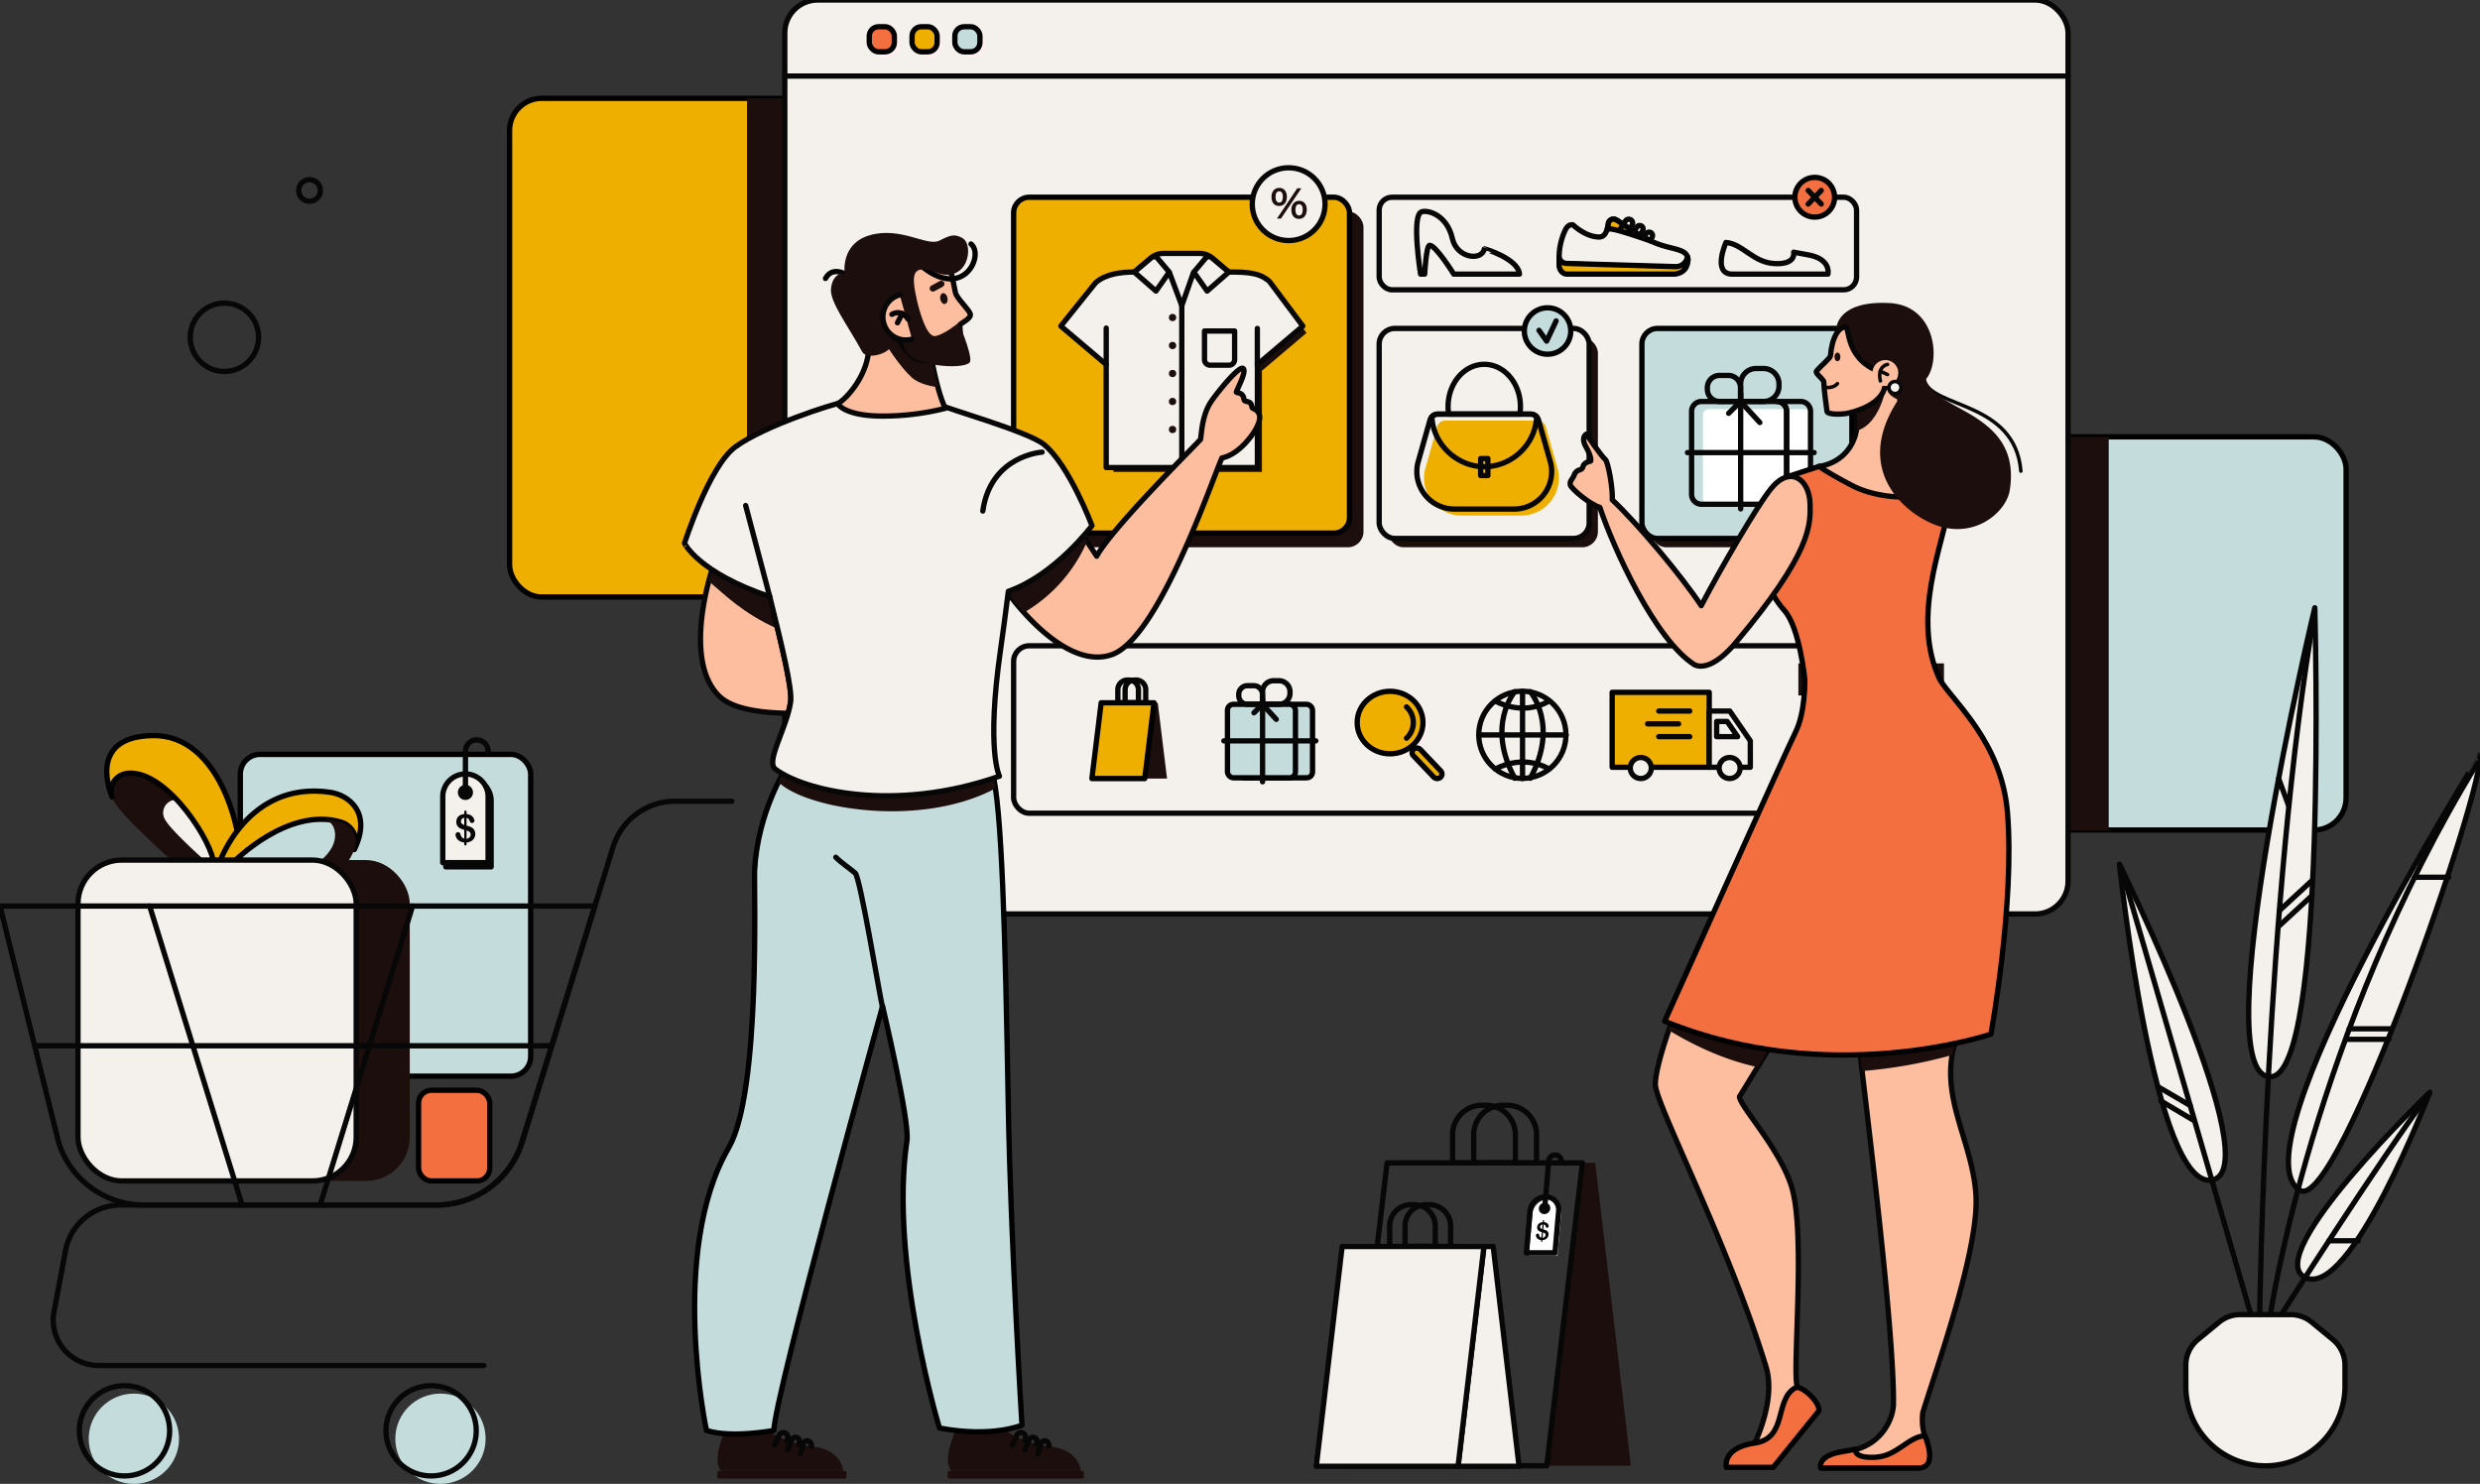 <?xml version="1.0" encoding="utf-8"?>
<svg viewBox="-577.233 -2339.84 2800.334 1675.6" xmlns="http://www.w3.org/2000/svg">
  <rect x="-577.233" y="-2339.84" width="2800.334" height="1675.6" fill="#333333" stroke="none"/>
  <g id="Layer_1" data-name="Layer 1" transform="matrix(1, 0, 0, 1, -692.143, -2759.88)">
    <g id="FIGURES">
      <rect class="cls-2" x="690.31" y="531.06" width="454.04" height="563.12" rx="36.27" style="fill: rgb(239, 175, 0); stroke: rgb(0, 0, 0); stroke-linecap: round; stroke-linejoin: round; stroke-width: 6px;"/>
      <rect class="cls-3" x="958.36" y="531.06" width="44.13" height="563.64" style="fill: rgb(28, 14, 12);"/>
      <rect class="cls-4" x="2309.99" y="913.36" width="454.04" height="443.93" rx="36.27" transform="translate(5074.02 2270.65) rotate(-180)" style="fill: rgb(197, 220, 221); stroke: rgb(0, 0, 0); stroke-linecap: round; stroke-linejoin: round; stroke-width: 6px;"/>
      <rect class="cls-3" x="2451.86" y="913.36" width="44.13" height="444.34" transform="translate(4947.84 2271.06) rotate(-180)" style="fill: rgb(28, 14, 12);"/>
    </g>
    <g id="PLANT">
      <path class="cls-5" d="M2712.07,1764.18c43.1,25.74,210.86-461.64,202.9-491.63C2915,1272.55,2635.94,1718.71,2712.07,1764.18Z" style="fill: rgb(244, 241, 237); stroke: rgb(7, 7, 7); stroke-linecap: round; stroke-linejoin: round; stroke-width: 6px;"/>
      <path class="cls-6" d="M2678.54,1904.48s47.71-319.33,234.2-623.51" style="fill: none; stroke: rgb(7, 7, 7); stroke-linecap: round; stroke-linejoin: round; stroke-width: 6px;"/>
      <path class="cls-5" d="M2858.55,1653.42s-89.63,234.7-140.83,209.09C2667.46,1837.37,2858.55,1653.42,2858.55,1653.42Z" style="fill: rgb(244, 241, 237); stroke: rgb(7, 7, 7); stroke-linecap: round; stroke-linejoin: round; stroke-width: 6px;"/>
      <path class="cls-6" d="M2690.9,1904.48s111.22-175.26,167.67-250.25" style="fill: none; stroke: rgb(7, 7, 7); stroke-linecap: round; stroke-linejoin: round; stroke-width: 6px;"/>
      <path class="cls-5" d="M2728.7,1106.32s15,529.58-50.16,529.58C2602.16,1635.9,2728.7,1106.32,2728.7,1106.32Z" style="fill: rgb(244, 241, 237); stroke: rgb(7, 7, 7); stroke-linecap: round; stroke-linejoin: round; stroke-width: 6px;"/>
      <path class="cls-6" d="M2666.46,1904.48s6.46-470.43,62.24-794.55" style="fill: none; stroke: rgb(7, 7, 7); stroke-linecap: round; stroke-linejoin: round; stroke-width: 6px;"/>
      <path class="cls-5" d="M2508.09,1395.82s39.16,368.06,104.35,356.73C2678.54,1741.06,2508.09,1395.82,2508.09,1395.82Z" style="fill: rgb(244, 241, 237); stroke: rgb(7, 7, 7); stroke-linecap: round; stroke-linejoin: round; stroke-width: 6px;"/>
      <line class="cls-6" x1="2510.03" y1="1399.62" x2="2657.07" y2="1906.43" style="fill: none; stroke: rgb(7, 7, 7); stroke-linecap: round; stroke-linejoin: round; stroke-width: 6px;"/>
      <path class="cls-5" d="M2672.92,2075.24h0a89.88,89.88,0,0,1-89.87-89.88v-23.74a37.49,37.49,0,0,1,13.66-28.94l23.87-19.66a37.52,37.52,0,0,1,23.83-8.54h57a37.54,37.54,0,0,1,23.83,8.54l23.87,19.66a37.49,37.49,0,0,1,13.66,28.94v23.74A89.88,89.88,0,0,1,2672.92,2075.24Z" style="fill: rgb(244, 241, 237); stroke: rgb(7, 7, 7); stroke-linecap: round; stroke-linejoin: round; stroke-width: 6px;"/>
      <line class="cls-5" x1="2688.7" y1="1448.34" x2="2726.34" y2="1413.6" style="fill: rgb(244, 241, 237); stroke: rgb(7, 7, 7); stroke-linecap: round; stroke-linejoin: round; stroke-width: 6px;"/>
      <line class="cls-5" x1="2687.85" y1="1466.12" x2="2725.49" y2="1431.37" style="fill: rgb(244, 241, 237); stroke: rgb(7, 7, 7); stroke-linecap: round; stroke-linejoin: round; stroke-width: 6px;"/>
      <line class="cls-5" x1="2687.85" y1="1299.02" x2="2699.41" y2="1330.43" style="fill: rgb(244, 241, 237); stroke: rgb(7, 7, 7); stroke-linecap: round; stroke-linejoin: round; stroke-width: 6px;"/>
      <line class="cls-5" x1="2764.12" y1="1593.62" x2="2812.29" y2="1593.62" style="fill: rgb(244, 241, 237); stroke: rgb(7, 7, 7); stroke-linecap: round; stroke-linejoin: round; stroke-width: 6px;"/>
      <line class="cls-5" x1="2767.51" y1="1581.77" x2="2815.68" y2="1581.77" style="fill: rgb(244, 241, 237); stroke: rgb(7, 7, 7); stroke-linecap: round; stroke-linejoin: round; stroke-width: 6px;"/>
      <line class="cls-5" x1="2841.37" y1="1410.62" x2="2879.87" y2="1410.62" style="fill: rgb(244, 241, 237); stroke: rgb(7, 7, 7); stroke-linecap: round; stroke-linejoin: round; stroke-width: 6px;"/>
      <line class="cls-5" x1="2551.41" y1="1647.06" x2="2588" y2="1668.38" style="fill: rgb(244, 241, 237); stroke: rgb(7, 7, 7); stroke-linecap: round; stroke-linejoin: round; stroke-width: 6px;"/>
      <line class="cls-5" x1="2554.79" y1="1663.15" x2="2592.24" y2="1685.31" style="fill: rgb(244, 241, 237); stroke: rgb(7, 7, 7); stroke-linecap: round; stroke-linejoin: round; stroke-width: 6px;"/>
      <line class="cls-5" x1="2744.65" y1="1821.11" x2="2777.71" y2="1821.11" style="fill: rgb(244, 241, 237); stroke: rgb(7, 7, 7); stroke-linecap: round; stroke-linejoin: round; stroke-width: 6px;"/>
    </g>
    <g id="WEB_PAGE" data-name="WEB PAGE">
      <g id="WEB_PAGE-2" data-name="WEB PAGE">
        <rect class="cls-5" x="1001.07" y="420.04" width="1449.03" height="1032.06" rx="37.12" style="fill: rgb(244, 241, 237); stroke: rgb(7, 7, 7); stroke-linecap: round; stroke-linejoin: round; stroke-width: 6px;"/>
        <line class="cls-5" x1="1001.07" y1="505.93" x2="2450.1" y2="505.93" style="fill: rgb(244, 241, 237); stroke: rgb(7, 7, 7); stroke-linecap: round; stroke-linejoin: round; stroke-width: 6px;"/>
        <rect class="cls-7" x="1198.93" y="455.41" width="28.32" height="28.32" rx="10.49" style="fill: rgb(255, 239, 240);"/>
        <rect class="cls-7" x="1150.62" y="455.41" width="28.32" height="28.32" rx="10.49" style="fill: rgb(255, 239, 240);"/>
        <rect class="cls-7" x="1102.3" y="455.41" width="28.32" height="28.32" rx="10.49" style="fill: rgb(255, 239, 240);"/>
        <rect class="cls-4" x="1193.09" y="450.22" width="28.32" height="28.32" rx="10.49" style="fill: rgb(197, 220, 221); stroke: rgb(0, 0, 0); stroke-linecap: round; stroke-linejoin: round; stroke-width: 6px;"/>
        <rect class="cls-2" x="1144.77" y="450.22" width="28.32" height="28.32" rx="10.49" style="fill: rgb(239, 175, 0); stroke: rgb(0, 0, 0); stroke-linecap: round; stroke-linejoin: round; stroke-width: 6px;"/>
        <rect class="cls-8" x="1096.46" y="450.22" width="28.32" height="28.32" rx="10.49" style="fill: rgb(244, 111, 64); stroke: rgb(0, 0, 0); stroke-linecap: round; stroke-linejoin: round; stroke-width: 6px;"/>
      </g>
      <g id="ICONS_PAGE" data-name="ICONS PAGE">
        <rect class="cls-6" x="1259.47" y="1149.26" width="949.37" height="189.06" rx="17.61" style="fill: none; stroke: rgb(7, 7, 7); stroke-linecap: round; stroke-linejoin: round; stroke-width: 6px;"/>
        <g id="DELIVERY">
          <rect class="cls-2" x="1935.32" y="1201.8" width="109.58" height="84.64" style="fill: rgb(239, 175, 0); stroke: rgb(0, 0, 0); stroke-linecap: round; stroke-linejoin: round; stroke-width: 6px;"/>
          <polygon class="cls-5" points="2091.3 1286.44 2044.9 1286.44 2044.9 1222.95 2068.1 1222.95 2091.3 1256.57 2091.3 1286.44" style="fill: rgb(244, 241, 237); stroke: rgb(7, 7, 7); stroke-linecap: round; stroke-linejoin: round; stroke-width: 6px;"/>
          <polygon class="cls-5" points="2053.3 1234.71 2065.14 1234.71 2076.99 1251.86 2053.3 1251.86 2053.3 1234.71" style="fill: rgb(244, 241, 237); stroke: rgb(7, 7, 7); stroke-linecap: round; stroke-linejoin: round; stroke-width: 6px;"/>
          <circle class="cls-5" cx="1967.64" cy="1287.27" r="11.9" style="fill: rgb(244, 241, 237); stroke: rgb(7, 7, 7); stroke-linecap: round; stroke-linejoin: round; stroke-width: 6px;"/>
          <circle class="cls-5" cx="2067.94" cy="1287.27" r="11.9" style="fill: rgb(244, 241, 237); stroke: rgb(7, 7, 7); stroke-linecap: round; stroke-linejoin: round; stroke-width: 6px;"/>
          <line class="cls-5" x1="2022.9" y1="1222.95" x2="1987.95" y2="1222.95" style="fill: rgb(244, 241, 237); stroke: rgb(7, 7, 7); stroke-linecap: round; stroke-linejoin: round; stroke-width: 6px;"/>
          <line class="cls-5" x1="2010.29" y1="1237.41" x2="1975.35" y2="1237.41" style="fill: rgb(244, 241, 237); stroke: rgb(7, 7, 7); stroke-linecap: round; stroke-linejoin: round; stroke-width: 6px;"/>
          <line class="cls-5" x1="2022.9" y1="1251.86" x2="1987.95" y2="1251.86" style="fill: rgb(244, 241, 237); stroke: rgb(7, 7, 7); stroke-linecap: round; stroke-linejoin: round; stroke-width: 6px;"/>
        </g>
        <g id="GLOBE">
          <circle class="cls-5" cx="1833.9" cy="1249.79" r="49.22" style="fill: rgb(244, 241, 237); stroke: rgb(7, 7, 7); stroke-linecap: round; stroke-linejoin: round; stroke-width: 6px;"/>
          <line class="cls-5" x1="1834.11" y1="1200.72" x2="1834.11" y2="1299.16" style="fill: rgb(244, 241, 237); stroke: rgb(7, 7, 7); stroke-linecap: round; stroke-linejoin: round; stroke-width: 6px;"/>
          <path class="cls-5" d="M1842.81,1201s32.81,38.07,0,97.84" style="fill: rgb(244, 241, 237); stroke: rgb(7, 7, 7); stroke-linecap: round; stroke-linejoin: round; stroke-width: 6px;"/>
          <path class="cls-6" d="M1825.4,1201s-32.81,38.07,0,97.84" style="fill: none; stroke: rgb(7, 7, 7); stroke-linecap: round; stroke-linejoin: round; stroke-width: 6px;"/>
          <line class="cls-6" x1="1784.89" y1="1249.94" x2="1883.32" y2="1249.94" style="fill: none; stroke: rgb(7, 7, 7); stroke-linecap: round; stroke-linejoin: round; stroke-width: 6px;"/>
          <path class="cls-6" d="M1803.45,1288.45s29.78-17.9,60.65,0" style="fill: none; stroke: rgb(7, 7, 7); stroke-linecap: round; stroke-linejoin: round; stroke-width: 6px;"/>
          <path class="cls-6" d="M1803.45,1211.66s29.78,17.9,60.65,0" style="fill: none; stroke: rgb(7, 7, 7); stroke-linecap: round; stroke-linejoin: round; stroke-width: 6px;"/>
        </g>
        <g id="SEARCH">
          <ellipse class="cls-7" cx="1691.34" cy="1239.68" rx="36.08" ry="34.3" style="fill: rgb(255, 239, 240);"/>
          <ellipse class="cls-2" cx="1684.53" cy="1235.95" rx="37.14" ry="35.3" style="fill: rgb(239, 175, 0); stroke: rgb(0, 0, 0); stroke-linecap: round; stroke-linejoin: round; stroke-width: 6px;"/>
          <path class="cls-6" d="M1703.1,1218.3a24.09,24.09,0,0,1,0,35.3" style="fill: none; stroke: rgb(7, 7, 7); stroke-linecap: round; stroke-linejoin: round; stroke-width: 6px;"/>
          <path class="cls-2" d="M1710.75,1273.28l23,24.19a5.59,5.59,0,0,0,7.62.37h0a5,5,0,0,0,.4-7.26l-23-24.19a5.59,5.59,0,0,0-7.62-.37h0A5,5,0,0,0,1710.75,1273.28Z" style="fill: rgb(239, 175, 0); stroke: rgb(0, 0, 0); stroke-linecap: round; stroke-linejoin: round; stroke-width: 6px;"/>
        </g>
        <g id="PRESENT">
          <rect class="cls-4" x="1514" y="1215.34" width="82.98" height="82.98" rx="6.64" style="fill: rgb(197, 220, 221); stroke: rgb(0, 0, 0); stroke-linecap: round; stroke-linejoin: round; stroke-width: 6px;"/>
          <rect class="cls-4" x="1500.93" y="1215.34" width="76.76" height="82.98" rx="6.64" style="fill: rgb(197, 220, 221); stroke: rgb(0, 0, 0); stroke-linecap: round; stroke-linejoin: round; stroke-width: 6px;"/>
          <line class="cls-6" x1="1540.56" y1="1302.82" x2="1540.56" y2="1210.12" style="fill: none; stroke: rgb(7, 7, 7); stroke-linecap: round; stroke-linejoin: round; stroke-width: 6px;"/>
          <line class="cls-6" x1="1496.85" y1="1256.63" x2="1600.65" y2="1256.63" style="fill: none; stroke: rgb(7, 7, 7); stroke-linecap: round; stroke-linejoin: round; stroke-width: 6px;"/>
          <path class="cls-6" d="M1553,1188.71h6.1a12.43,12.43,0,0,1,12.43,12.43v1.76a12.43,12.43,0,0,1-12.43,12.43h-18.53a0,0,0,0,1,0,0v-14.2a12.43,12.43,0,0,1,12.43-12.43Z" style="fill: none; stroke: rgb(7, 7, 7); stroke-linecap: round; stroke-linejoin: round; stroke-width: 6px;"/>
          <path class="cls-6" d="M1513.67,1194.31h16.93a9.82,9.82,0,0,1,9.82,9.82v1.39a9.82,9.82,0,0,1-9.82,9.82h-7.11a9.82,9.82,0,0,1-9.82-9.82v-11.21a0,0,0,0,1,0,0Z" transform="translate(3054.09 2409.65) rotate(180)" style="fill: none; stroke: rgb(7, 7, 7); stroke-linecap: round; stroke-linejoin: round; stroke-width: 6px;"/>
          <polyline class="cls-6" points="1556.04 1232.33 1540.41 1215.34 1530.86 1224.9" style="fill: none; stroke: rgb(7, 7, 7); stroke-linecap: round; stroke-linejoin: round; stroke-width: 6px;"/>
        </g>
        <g id="PACK">
          <path class="cls-6" d="M1396.22,1187.93h1.54a10.87,10.87,0,0,1,10.87,10.87v14.84a0,0,0,0,1,0,0h-23.28a0,0,0,0,1,0,0V1198.8a10.87,10.87,0,0,1,10.87-10.87Z" style="fill: none; stroke: rgb(7, 7, 7); stroke-linecap: round; stroke-linejoin: round; stroke-width: 6px;"/>
          <path class="cls-6" d="M1388,1187.93h1.54a10.87,10.87,0,0,1,10.87,10.87v14.84a0,0,0,0,1,0,0h-23.28a0,0,0,0,1,0,0V1198.8A10.87,10.87,0,0,1,1388,1187.93Z" style="fill: none; stroke: rgb(7, 7, 7); stroke-linecap: round; stroke-linejoin: round; stroke-width: 6px;"/>
          <polygon class="cls-3" points="1432.69 1299.16 1407.55 1299.16 1418.03 1213.6 1422.21 1213.6 1432.69 1299.16" style="fill: rgb(28, 14, 12);"/>
          <polygon class="cls-2" points="1418.03 1213.6 1407.55 1299.16 1347.85 1299.16 1358.32 1213.6 1418.03 1213.6" style="fill: rgb(239, 175, 0); stroke: rgb(0, 0, 0); stroke-linecap: round; stroke-linejoin: round; stroke-width: 6px;"/>
        </g>
      </g>
      <g id="BAG_PAGE" data-name="BAG PAGE">
        <rect class="cls-3" x="1682.09" y="800.89" width="237.12" height="237.12" rx="17.61" style="fill: rgb(28, 14, 12);"/>
        <rect class="cls-5" x="1672.23" y="790.91" width="237.12" height="237.12" rx="17.61" style="fill: rgb(244, 241, 237); stroke: rgb(7, 7, 7); stroke-linecap: round; stroke-linejoin: round; stroke-width: 6px;"/>
        <g id="BAG">
          <path class="cls-9" d="M1832.78,1002.2H1765.3A42.36,42.36,0,0,1,1724,950.28l13.6-48.12a9.25,9.25,0,0,1,9-7.16h104.82a9.24,9.24,0,0,1,9,7.16l13.61,48.12A42.38,42.38,0,0,1,1832.78,1002.2Z" style="fill: rgb(239, 175, 0);"/>
          <path class="cls-6" d="M1824.63,994.87h-67.48a42.38,42.38,0,0,1-41.29-51.93l13.61-48.11a9.24,9.24,0,0,1,9-7.17H1843.3a9.25,9.25,0,0,1,9,7.17l13.6,48.11A42.37,42.37,0,0,1,1824.63,994.87Z" style="fill: none; stroke: rgb(7, 7, 7); stroke-linecap: round; stroke-linejoin: round; stroke-width: 6px;"/>
          <path class="cls-6" d="M1831.74,879.14a55.47,55.47,0,0,1-.65,8.52h-80.4a55.47,55.47,0,0,1-.65-8.52c0-26.35,18.28-47.7,40.84-47.7S1831.74,852.79,1831.74,879.14Z" style="fill: none; stroke: rgb(7, 7, 7); stroke-linecap: round; stroke-linejoin: round; stroke-width: 6px;"/>
          <path class="cls-6" d="M1850.05,890.58c-1.38,31.4-27.9,56.45-59.17,56.45-30.43,0-57.77-25-59.15-56.44a9.22,9.22,0,0,1,6.74-2.93h104.82A9.3,9.3,0,0,1,1850.05,890.58Z" style="fill: none; stroke: rgb(7, 7, 7); stroke-linecap: round; stroke-linejoin: round; stroke-width: 6px;"/>
          <rect class="cls-6" x="1786.81" y="937.82" width="8.15" height="19.19" style="fill: none; stroke: rgb(7, 7, 7); stroke-linecap: round; stroke-linejoin: round; stroke-width: 6px;"/>
        </g>
        <circle class="cls-4" cx="1862.36" cy="793.82" r="26.21" style="fill: rgb(197, 220, 221); stroke: rgb(0, 0, 0); stroke-linecap: round; stroke-linejoin: round; stroke-width: 6px;"/>
        <polyline class="cls-6" points="1852.71 793.06 1861.31 805.21 1872.02 782.43" style="fill: none; stroke: rgb(7, 7, 7); stroke-linecap: round; stroke-linejoin: round; stroke-width: 6px;"/>
      </g>
      <g id="SHOES_PAGE" data-name="SHOES PAGE">
        <rect class="cls-6" x="1672.23" y="642.76" width="539.05" height="104.52" rx="14.5" style="fill: none; stroke: rgb(7, 7, 7); stroke-linecap: round; stroke-linejoin: round; stroke-width: 6px;"/>
        <path class="cls-5" d="M1830.65,729.58h-74.17S1736.19,697,1729.26,697c-4,0-5.64,32.59-5.64,32.59H1719s-10.8-66.56,1.17-70.37c7.8-2.48,28.92,4.12,34.72,30.25,4.9,22,33.07,25.95,36.2,11.43C1791.09,700.89,1829.33,712.16,1830.65,729.58Z" style="fill: rgb(244, 241, 237); stroke: rgb(7, 7, 7); stroke-linecap: round; stroke-linejoin: round; stroke-width: 6px;"/>
        <path class="cls-5" d="M2020.92,713.6c-.13,1.55-2.92,8.93-2.92,8.93l-142.58-4.83v-8a72.62,72.62,0,0,1,6.93-29.86c3.71-7.73,8.84-5.8,8.84-5.8s13.94,13.63,29.58,13.63a7.85,7.85,0,0,0,6.72-3.92,18.58,18.58,0,0,0,2.13-4.64,36,36,0,0,0,1.37-6.54,5.88,5.88,0,0,1,8.51-4.49c6.14,3.16,13.59,10.22,33.55,21,1,.54,2,1.1,3.1,1.66C2000.43,703.53,2020.66,698.78,2020.92,713.6Z" style="fill: rgb(244, 241, 237); stroke: rgb(7, 7, 7); stroke-linecap: round; stroke-linejoin: round; stroke-width: 6px;"/>
        <path class="cls-2" d="M2004.89,729.58c4.13,0,9.16-1.87,11.87-4.89a17,17,0,0,0,3.71-14.47h-.11a13.43,13.43,0,0,1-12.87,10.91l-123.61-3.63a9.18,9.18,0,0,1-8.46-6.39v8.3c0,5.62,4.08,10.17,9.1,10.17Z" style="fill: rgb(239, 175, 0); stroke: rgb(0, 0, 0); stroke-linecap: round; stroke-linejoin: round; stroke-width: 6px;"/>
        <path class="cls-2" d="M1978.48,692c-30.88-10.56-46.33-15.34-48.86-12.8a36,36,0,0,0,1.37-6.54,5.88,5.88,0,0,1,8.51-4.49C1945.64,671.28,1955.91,680.66,1978.48,692Z" style="fill: rgb(239, 175, 0); stroke: rgb(0, 0, 0); stroke-linecap: round; stroke-linejoin: round; stroke-width: 6px;"/>
        <path class="cls-6" d="M1944.78,678.06l5.6-8.52a4.4,4.4,0,0,1,6.27-1.14h0a4.4,4.4,0,0,1,1.26,5.66l-.75,1.37" style="fill: none; stroke: rgb(7, 7, 7); stroke-linecap: round; stroke-linejoin: round; stroke-width: 6px;"/>
        <path class="cls-6" d="M1959.18,682.47l4.1-6.13a3.85,3.85,0,0,1,5.5-.87h0a3.85,3.85,0,0,1,1,5l-1.48,2.68" style="fill: none; stroke: rgb(7, 7, 7); stroke-linecap: round; stroke-linejoin: round; stroke-width: 6px;"/>
        <path class="cls-6" d="M1979.85,689c1.64-2.23,1.24-4.79-.4-6h0a4.06,4.06,0,0,0-5.8,1l-2.51,4.11" style="fill: none; stroke: rgb(7, 7, 7); stroke-linecap: round; stroke-linejoin: round; stroke-width: 6px;"/>
        <circle class="cls-8" cx="2164.04" cy="642.76" r="22.42" style="fill: rgb(244, 111, 64); stroke: rgb(0, 0, 0); stroke-linecap: round; stroke-linejoin: round; stroke-width: 6px;"/>
        <line class="cls-5" x1="2156.67" y1="650.41" x2="2171.41" y2="635.11" style="fill: rgb(244, 241, 237); stroke: rgb(7, 7, 7); stroke-linecap: round; stroke-linejoin: round; stroke-width: 6px;"/>
        <line class="cls-5" x1="2171.41" y1="650.41" x2="2156.67" y2="635.11" style="fill: rgb(244, 241, 237); stroke: rgb(7, 7, 7); stroke-linecap: round; stroke-linejoin: round; stroke-width: 6px;"/>
        <path class="cls-5" d="M2063.82,693.83s-16,35.75,7.24,35.75h107.88s4.34-17.51-23.68-22c-3.9-.63-15-2.76-15-2.76s3.46,14-21.2,12.89S2083.25,695.59,2063.82,693.83Z" style="fill: rgb(244, 241, 237); stroke: rgb(7, 7, 7); stroke-linecap: round; stroke-linejoin: round; stroke-width: 6px;"/>
      </g>
      <g id="SHIRT_PAGE" data-name="SHIRT PAGE">
        <rect class="cls-3" x="1275.24" y="658.73" width="379.27" height="379.27" rx="17.61" style="fill: rgb(28, 14, 12);"/>
        <rect class="cls-2" x="1259.47" y="642.76" width="379.27" height="379.27" rx="17.61" style="fill: rgb(239, 175, 0); stroke: rgb(0, 0, 0); stroke-linecap: round; stroke-linejoin: round; stroke-width: 6px;"/>
        <path class="cls-3" d="M1590.19,796l-50.35,42.65V952.92H1372.2V838.69L1321.86,796,1360.49,748c11.71-10.19,29.54-11.79,42.49-11.79H1513.8c26,0,32.59,4.89,39.34,10.21Z" style="fill: rgb(28, 14, 12);"/>
        <path class="cls-5" d="M1586,788.25l-51.26,43.41V948H1364V831.66l-51.25-43.41,39.32-49c11.93-10.38,30.09-12,43.27-12h112.83c26.47,0,33.17,5,40,10.39Z" style="fill: rgb(244, 241, 237); stroke: rgb(7, 7, 7); stroke-linecap: round; stroke-linejoin: round; stroke-width: 6px;"/>
        <line class="cls-5" x1="1364.02" y1="831.66" x2="1364.02" y2="790.52" style="fill: rgb(244, 241, 237); stroke: rgb(7, 7, 7); stroke-linecap: round; stroke-linejoin: round; stroke-width: 6px;"/>
        <line class="cls-5" x1="1534.66" y1="832.05" x2="1534.66" y2="790.91" style="fill: rgb(244, 241, 237); stroke: rgb(7, 7, 7); stroke-linecap: round; stroke-linejoin: round; stroke-width: 6px;"/>
        <line class="cls-5" x1="1449.36" y1="765.17" x2="1449.36" y2="947.97" style="fill: rgb(244, 241, 237); stroke: rgb(7, 7, 7); stroke-linecap: round; stroke-linejoin: round; stroke-width: 6px;"/>
        <path class="cls-5" d="M1502.37,727.29h-38.43a1.72,1.72,0,0,0-1.64,1.16l-12.94,36.72-13.62-36.42a2.25,2.25,0,0,0-2.11-1.46h-37.88l18.41-15.67a22.76,22.76,0,0,1,14.76-5.44h40.28a22.78,22.78,0,0,1,14.77,5.44Z" style="fill: rgb(244, 241, 237); stroke: rgb(7, 7, 7); stroke-linecap: round; stroke-linejoin: round; stroke-width: 6px;"/>
        <path class="cls-5" d="M1422.08,711.73l13.11,15.56-15,21.41-24.46-21.41,19.16-16.17A5.09,5.09,0,0,1,1422.08,711.73Z" style="fill: rgb(244, 241, 237); stroke: rgb(7, 7, 7); stroke-linecap: round; stroke-linejoin: round; stroke-width: 6px;"/>
        <path class="cls-5" d="M1476.05,711.73l-13.12,15.56,15,21.41,24.46-21.41-19.16-16.17A5.09,5.09,0,0,0,1476.05,711.73Z" style="fill: rgb(244, 241, 237); stroke: rgb(7, 7, 7); stroke-linecap: round; stroke-linejoin: round; stroke-width: 6px;"/>
        <path class="cls-5" d="M1475,793.82h34a0,0,0,0,1,0,0v32.25a6.33,6.33,0,0,1-6.33,6.33h-21.34a6.33,6.33,0,0,1-6.33-6.33V793.82A0,0,0,0,1,1475,793.82Z" style="fill: rgb(244, 241, 237); stroke: rgb(7, 7, 7); stroke-linecap: round; stroke-linejoin: round; stroke-width: 6px;"/>
        <circle class="cls-3" cx="1438.92" cy="778.58" r="4.13" style="fill: rgb(28, 14, 12);"/>
        <circle class="cls-3" cx="1438.92" cy="810.19" r="4.13" style="fill: rgb(28, 14, 12);"/>
        <circle class="cls-3" cx="1438.92" cy="841.8" r="4.13" style="fill: rgb(28, 14, 12);"/>
        <circle class="cls-3" cx="1438.92" cy="873.41" r="4.13" style="fill: rgb(28, 14, 12);"/>
        <circle class="cls-3" cx="1438.92" cy="905.02" r="4.13" style="fill: rgb(28, 14, 12);"/>
        <circle class="cls-5" cx="1570.02" cy="650.58" r="41.1" style="fill: rgb(244, 241, 237); stroke: rgb(7, 7, 7); stroke-linecap: round; stroke-linejoin: round; stroke-width: 6px;"/>
        <path class="cls-3" d="M1559.43,632.2c-5.27,0-8.82,4.08-8.82,10.14,0,6.45,3.24,10.31,8.66,10.31s8.74-4,8.74-10.52C1568,636,1564.73,632.2,1559.43,632.2Zm-.07,16.61c-3.62,0-4.16-4.09-4.16-6.53,0-4,1.48-6.24,4.16-6.24,3.41,0,4.12,3.34,4.12,6.15C1563.48,646.59,1562.09,648.81,1559.36,648.81Z" style="fill: rgb(28, 14, 12);"/>
        <path class="cls-3" d="M1581.87,646.77c-5.18,0-8.81,4.17-8.81,10.13,0,6.36,3.32,10.31,8.66,10.31s8.74-4,8.74-10.52C1590.46,650.57,1587.17,646.77,1581.87,646.77Zm-.06,16.6c-3.62,0-4.16-4.08-4.16-6.52,0-4,1.51-6.25,4.16-6.25,3.4,0,4.11,3.35,4.11,6.15C1585.92,661,1584.42,663.37,1581.81,663.37Z" style="fill: rgb(28, 14, 12);"/>
        <polygon class="cls-3" points="1584.33 632.66 1561.37 666.84 1556.79 666.84 1579.73 632.66 1584.33 632.66" style="fill: rgb(28, 14, 12);"/>
      </g>
      <g id="PRESENT_PAGE" data-name="PRESENT PAGE">
        <rect class="cls-3" x="1978.76" y="800.89" width="237.12" height="237.12" rx="17.61" style="fill: rgb(28, 14, 12);"/>
        <rect class="cls-4" x="1968.9" y="790.91" width="237.12" height="237.12" rx="17.61" style="fill: rgb(197, 220, 221); stroke: rgb(0, 0, 0); stroke-linecap: round; stroke-linejoin: round; stroke-width: 6px;"/>
        <g id="PRESENT-2" data-name="PRESENT">
          <rect class="cls-10" x="2037.77" y="882.09" width="121.4" height="107.35" rx="6.64" style="fill: rgb(255, 255, 255);"/>
          <path class="cls-6" d="M2159.3,884.54v93.75a11.13,11.13,0,0,1-11.14,11.14h-27a11.14,11.14,0,0,0,11.14-11.14V884.54a11.15,11.15,0,0,0-11.14-11.16h27A11.15,11.15,0,0,1,2159.3,884.54Z" style="fill: none; stroke: rgb(7, 7, 7); stroke-linecap: round; stroke-linejoin: round; stroke-width: 6px;"/>
          <path class="cls-6" d="M2132.33,884.54v93.75a11.14,11.14,0,0,1-11.14,11.14h-85A11.14,11.14,0,0,1,2025,978.29V884.54a11.16,11.16,0,0,1,11.15-11.16h85A11.15,11.15,0,0,1,2132.33,884.54Z" style="fill: none; stroke: rgb(7, 7, 7); stroke-linecap: round; stroke-linejoin: round; stroke-width: 6px;"/>
          <line class="cls-6" x1="2080.4" y1="994.64" x2="2080.4" y2="865" style="fill: none; stroke: rgb(7, 7, 7); stroke-linecap: round; stroke-linejoin: round; stroke-width: 6px;"/>
          <line class="cls-6" x1="2020.36" y1="931.13" x2="2163.35" y2="931.13" style="fill: none; stroke: rgb(7, 7, 7); stroke-linecap: round; stroke-linejoin: round; stroke-width: 6px;"/>
          <path class="cls-6" d="M2097.78,836.15h8.53a17.39,17.39,0,0,1,17.39,17.39V856a17.39,17.39,0,0,1-17.39,17.39H2080.4a0,0,0,0,1,0,0V853.53A17.39,17.39,0,0,1,2097.78,836.15Z" style="fill: none; stroke: rgb(7, 7, 7); stroke-linecap: round; stroke-linejoin: round; stroke-width: 6px;"/>
          <path class="cls-6" d="M2042.8,844h23.67a13.73,13.73,0,0,1,13.73,13.73v1.95a13.73,13.73,0,0,1-13.73,13.73h-9.94a13.73,13.73,0,0,1-13.73-13.73V844A0,0,0,0,1,2042.8,844Z" transform="translate(4123 1717.37) rotate(180)" style="fill: none; stroke: rgb(7, 7, 7); stroke-linecap: round; stroke-linejoin: round; stroke-width: 6px;"/>
          <polyline class="cls-6" points="2102.05 897.15 2080.2 873.39 2066.83 886.76" style="fill: none; stroke: rgb(7, 7, 7); stroke-linecap: round; stroke-linejoin: round; stroke-width: 6px;"/>
        </g>
      </g>
    </g>
    <g id="ABSTRACT_ELEMENTS" data-name="ABSTRACT ELEMENTS">
      <circle class="cls-6" cx="368.3" cy="800.89" r="38.59" style="fill: none; stroke: rgb(7, 7, 7); stroke-linecap: round; stroke-linejoin: round; stroke-width: 6px;"/>
      <circle class="cls-6" cx="464.41" cy="635.11" r="12.23" style="fill: none; stroke: rgb(7, 7, 7); stroke-linecap: round; stroke-linejoin: round; stroke-width: 6px;"/>
    </g>
    <g id="PACKAGES">
      <path class="cls-6" d="M1788.22,1668.12h4.7a33.1,33.1,0,0,1,33.1,33.1v32a0,0,0,0,1,0,0h-70.89a0,0,0,0,1,0,0v-32A33.1,33.1,0,0,1,1788.22,1668.12Z" style="fill: none; stroke: rgb(7, 7, 7); stroke-linecap: round; stroke-linejoin: round; stroke-width: 6px;"/>
      <path class="cls-6" d="M1812.13,1668.12h4.7a33.1,33.1,0,0,1,33.1,33.1v32a0,0,0,0,1,0,0H1779a0,0,0,0,1,0,0v-32A33.1,33.1,0,0,1,1812.13,1668.12Z" style="fill: none; stroke: rgb(7, 7, 7); stroke-linecap: round; stroke-linejoin: round; stroke-width: 6px;"/>
      <polygon class="cls-3" points="1956.46 2075.18 1861.51 2075.18 1901.76 1733.16 1916.21 1733.16 1956.46 2075.18" style="fill: rgb(28, 14, 12);"/>
      <polygon class="cls-6" points="1901.76 1733.16 1861.51 2075.18 1640.86 2075.18 1681.12 1733.16 1901.76 1733.16" style="fill: none; stroke: rgb(7, 7, 7); stroke-linecap: round; stroke-linejoin: round; stroke-width: 6px;"/>
      <path class="cls-10" d="M1873.6,1837.58h-32.32l4.12-47.07a18,18,0,0,1,17.57-16.16h0a14.57,14.57,0,0,1,14.75,16.16Z" style="fill: rgb(255, 255, 255);"/>
      <path class="cls-6" d="M1870.76,1834.74h-32.32l4.12-47.07a18,18,0,0,1,17.57-16.17h0a14.58,14.58,0,0,1,14.75,16.17Z" style="fill: none; stroke: rgb(7, 7, 7); stroke-linecap: round; stroke-linejoin: round; stroke-width: 6px;"/>
      <ellipse class="cls-6" cx="1858.98" cy="1784.66" rx="3.64" ry="3.34" transform="translate(-717.99 1780.89) rotate(-43.75)" style="fill: none; stroke: rgb(7, 7, 7); stroke-linecap: round; stroke-linejoin: round; stroke-width: 6px;"/>
      <path class="cls-6" d="M1859.1,1784.16l4.6-53.43a7.16,7.16,0,0,1,7.13-6.54h0a7.16,7.16,0,0,1,7.16,7.16" style="fill: none; stroke: rgb(7, 7, 7); stroke-linecap: round; stroke-linejoin: round; stroke-width: 6px;"/>
      <path class="cls-11" d="M1857,1817.73a4.07,4.07,0,0,0,2.19-1.09,3,3,0,0,0,.9-1.9,2.13,2.13,0,0,0-.56-1.81,5.33,5.33,0,0,0-2-1.08l-1.66-.49a15.48,15.48,0,0,1-2.91-1.11,4.52,4.52,0,0,1-1.81-1.74,4.85,4.85,0,0,1-.49-2.9,5.61,5.61,0,0,1,1.8-3.79,7.19,7.19,0,0,1,4.4-1.71h1.7a7.53,7.53,0,0,1,2.41.59,4.26,4.26,0,0,1,1.68,1.34,5.33,5.33,0,0,1,.81,1.41,3.29,3.29,0,0,1,.21,1.33,1.86,1.86,0,0,1-1.82,1.65,1.5,1.5,0,0,1-1.58-1.42,2.71,2.71,0,0,0-1.94-2.23l-1.7-.06a5.26,5.26,0,0,0-1.84.89,2.32,2.32,0,0,0-.78,1.66,1.94,1.94,0,0,0,.45,1.61,5.09,5.09,0,0,0,1.72,1l1.66.49c1.08.31,1.94.58,2.58.83a5,5,0,0,1,1.67,1.09,4.43,4.43,0,0,1,1.12,1.77,5.33,5.33,0,0,1,.26,2.25,6.34,6.34,0,0,1-1,2.86,6.46,6.46,0,0,1-2.31,2.18,8,8,0,0,1-3.4,1l-1.71,0a8.2,8.2,0,0,1-2.68-.74,6,6,0,0,1-1.84-1.4,5.19,5.19,0,0,1-1-1.75,4.41,4.41,0,0,1-.22-1.78,1.72,1.72,0,0,1,.6-1.16,1.86,1.86,0,0,1,1.3-.52,1.67,1.67,0,0,1,1,.29,1.23,1.23,0,0,1,.5.79,15.07,15.07,0,0,0,.49,1.68,2.74,2.74,0,0,0,.72,1.07,3.23,3.23,0,0,0,1.38.74Z" style="fill: rgb(7, 7, 7);"/>
      <path class="cls-11" d="M1855.72,1822.37h-.07a.7.7,0,0,1-.64-.77l2-23.26a.71.71,0,0,1,.77-.64.72.72,0,0,1,.65.77l-2,23.25A.71.71,0,0,1,1855.72,1822.37Z" style="fill: rgb(7, 7, 7);"/>
      <path class="cls-6" d="M1708.12,1780.39h3.41a24,24,0,0,1,24,24v23.18a0,0,0,0,1,0,0H1684.1a0,0,0,0,1,0,0V1804.4A24,24,0,0,1,1708.12,1780.39Z" style="fill: none; stroke: rgb(7, 7, 7); stroke-linecap: round; stroke-linejoin: round; stroke-width: 6px;"/>
      <path class="cls-6" d="M1725.47,1780.39h3.41a24,24,0,0,1,24,24v23.18a0,0,0,0,1,0,0h-51.44a0,0,0,0,1,0,0V1804.4a24,24,0,0,1,24-24Z" style="fill: none; stroke: rgb(7, 7, 7); stroke-linecap: round; stroke-linejoin: round; stroke-width: 6px;"/>
      <polygon class="cls-5" points="1830.19 2075.75 1761.3 2075.75 1790.51 1827.59 1800.99 1827.59 1830.19 2075.75" style="fill: rgb(244, 241, 237); stroke: rgb(7, 7, 7); stroke-linecap: round; stroke-linejoin: round; stroke-width: 6px;"/>
      <polygon class="cls-5" points="1790.51 1827.59 1761.3 2075.75 1601.2 2075.75 1630.41 1827.59 1790.51 1827.59" style="fill: rgb(244, 241, 237); stroke: rgb(7, 7, 7); stroke-linecap: round; stroke-linejoin: round; stroke-width: 6px;"/>
    </g>
    <g id="SHOPPING_CART" data-name="SHOPPING CART">
      <rect class="cls-4" x="386.27" y="1271.89" width="327.86" height="363.35" rx="22.31" style="fill: rgb(197, 220, 221); stroke: rgb(0, 0, 0); stroke-linecap: round; stroke-linejoin: round; stroke-width: 6px;"/>
      <path class="cls-6" d="M662,1306.26a25.59,25.59,0,0,0-43.68,18.09v74.53h51.17v-74.53A25.51,25.51,0,0,0,662,1306.26Zm-18.09,18.85a5.52,5.52,0,1,1,5.52-5.52A5.53,5.53,0,0,1,643.94,1325.11Z" style="fill: none; stroke: rgb(7, 7, 7); stroke-linecap: round; stroke-linejoin: round; stroke-width: 6px;"/>
      <path class="cls-5" d="M658.56,1301.5a25.58,25.58,0,0,0-43.68,18.09v74.53h51.18v-74.53A25.48,25.48,0,0,0,658.56,1301.5Zm-18.09,18.85a5.53,5.53,0,1,1,5.52-5.53A5.53,5.53,0,0,1,640.47,1320.35Z" style="fill: rgb(244, 241, 237); stroke: rgb(7, 7, 7); stroke-linecap: round; stroke-linejoin: round; stroke-width: 6px;"/>
      <path class="cls-6" d="M640.47,1312.74v-44.45a12.79,12.79,0,0,1,12.79-12.79h0a12.79,12.79,0,0,1,12.8,12.79v1.28" style="fill: none; stroke: rgb(7, 7, 7); stroke-linecap: round; stroke-linejoin: round; stroke-width: 6px;"/>
      <path class="cls-11" d="M650.87,1358.19a7.85,7.85,0,0,0-2-2.8,8.74,8.74,0,0,0-2.79-1.72q-1.56-.59-4.2-1.32l-.12,0v-8.81h.12a4.81,4.81,0,0,1,3.38,3.53,2.64,2.64,0,0,0,2.7,2.25,2.58,2.58,0,0,0,1.88-.77,2.51,2.51,0,0,0,.78-1.84,5.29,5.29,0,0,0-.52-2.11,9.28,9.28,0,0,0-1.48-2.23,7.77,7.77,0,0,0-2.84-2.12,13.28,13.28,0,0,0-3.9-.94h-.12v-2.69a1.3,1.3,0,0,0-2.6,0v2.7a10.34,10.34,0,0,0-6.7,2.71,9.11,9.11,0,0,0-1.14,10.59,7.91,7.91,0,0,0,3.1,2.75,26.65,26.65,0,0,0,4.74,1.75V1367a5.8,5.8,0,0,1-2.26-1.16,5.22,5.22,0,0,1-1.29-1.69c-.28-.62-.61-1.51-1-2.67a2.25,2.25,0,0,0-.91-1.25,2.81,2.81,0,0,0-1.62-.45,2.63,2.63,0,0,0-2,.82,2.58,2.58,0,0,0-.8,1.84,7.42,7.42,0,0,0,.59,2.81,9.35,9.35,0,0,0,1.84,2.77,10.6,10.6,0,0,0,3.1,2.22,13.93,13.93,0,0,0,4.33,1.16v2a1.3,1.3,0,1,0,2.6,0v-2.08h.12a12,12,0,0,0,5.25-1.59,9,9,0,0,0,3.35-3.46,9.37,9.37,0,0,0,1.13-4.53A8.84,8.84,0,0,0,650.87,1358.19ZM636.3,1350a3.95,3.95,0,0,1,.07-5.17,7.42,7.42,0,0,1,2.76-1.4v8.13A8.27,8.27,0,0,1,636.3,1350Zm8.87,15.46a5.87,5.87,0,0,1-3.32,1.73h-.12v-9.34l.12,0a9.4,9.4,0,0,1,3.35,1.71,3.64,3.64,0,0,1,1.14,2.86A4.33,4.33,0,0,1,645.17,1365.46Z" style="fill: rgb(7, 7, 7);"/>
      <path class="cls-3" d="M355.8,1394.39H311.66s-42.4-37.55-60.93-59.7a85.61,85.61,0,0,1-6.93-9.64,21,21,0,0,1,17.72-32H262C306.8,1293,355.83,1374.2,355.8,1394.39Z" style="fill: rgb(28, 14, 12);"/>
      <path class="cls-1" d="M380.15,1394.39H349.09s-29.83-26.42-42.87-42a59.88,59.88,0,0,1-4.87-6.78,14.76,14.76,0,0,1,12.47-22.52h.33C345.67,1323.09,380.16,1380.19,380.15,1394.39Z" style="fill: rgb(244, 241, 237);"/>
      <path class="cls-2" d="M287.82,1250.64c74.3-.78,100.14,105.39,98.53,143.75H355.8c0-20.19-49-101.35-93.8-101.35-15.89,0-25.26,14.16-20.47,27C241.53,1320,210.74,1251.45,287.82,1250.64Z" style="fill: rgb(239, 175, 0); stroke: rgb(0, 0, 0); stroke-linecap: round; stroke-linejoin: round; stroke-width: 6px;"/>
      <path class="cls-2" d="M515,1379.33c5.24-12.54-1.81-27-14.86-30.93-60.51-18.25-122.38,46-122.38,46H362.62s31.75-93.59,125.34-79.68C508.45,1317.76,535.35,1337.49,515,1379.33Z" style="fill: rgb(239, 175, 0); stroke: rgb(0, 0, 0); stroke-linecap: round; stroke-linejoin: round; stroke-width: 6px;"/>
      <path class="cls-3" d="M515,1379.54c-2.81,6.58-6.25,12.73-8.7,14.85h-34.4s8.23-2.79,16.19-14.85c9.67-14.65,5.19-32.77-8.05-34a77.59,77.59,0,0,1,20.19,2.88C513.31,1352.36,520.36,1367,515,1379.54Z" style="fill: rgb(28, 14, 12);"/>
      <rect class="cls-3" x="254.05" y="1391.23" width="323.56" height="362.32" rx="49.37" style="fill: rgb(28, 14, 12);"/>
      <rect class="cls-5" x="202.97" y="1391.23" width="314.16" height="362.32" rx="49.37" style="fill: rgb(244, 241, 237); stroke: rgb(7, 7, 7); stroke-linecap: round; stroke-linejoin: round; stroke-width: 6px;"/>
      <g id="SHOPPING_CART-2" data-name="SHOPPING CART">
        <path class="cls-6" d="M941.3,1324.79H877.19a73.23,73.23,0,0,0-70,51.61l-103,333.21a100.92,100.92,0,0,1-96.42,71.11H251.24a63.59,63.59,0,0,0-61.75,48.38l-13,69.1a51.48,51.48,0,0,0,50,63.8H661.16" style="fill: none; stroke: rgb(7, 7, 7); stroke-linecap: round; stroke-linejoin: round; stroke-width: 6px;"/>
        <path class="cls-6" d="M608.09,1780.72H277.39A100.92,100.92,0,0,1,181,1709.61l-66.09-266.48h671.7l-82,266.37A100.94,100.94,0,0,1,608.09,1780.72Z" style="fill: none; stroke: rgb(7, 7, 7); stroke-linecap: round; stroke-linejoin: round; stroke-width: 6px;"/>
        <line class="cls-6" x1="388.28" y1="1780.72" x2="283.9" y2="1443.13" style="fill: none; stroke: rgb(7, 7, 7); stroke-linecap: round; stroke-linejoin: round; stroke-width: 6px;"/>
        <line class="cls-6" x1="476.41" y1="1780.72" x2="580.79" y2="1443.13" style="fill: none; stroke: rgb(7, 7, 7); stroke-linecap: round; stroke-linejoin: round; stroke-width: 6px;"/>
        <line class="cls-6" x1="737.79" y1="1600.93" x2="155.52" y2="1600.93" style="fill: none; stroke: rgb(7, 7, 7); stroke-linecap: round; stroke-linejoin: round; stroke-width: 6px;"/>
        <circle class="cls-12" cx="612.28" cy="2044.65" r="50.99" style="fill: rgb(197, 220, 221);"/>
        <circle class="cls-12" cx="266.09" cy="2044.65" r="50.99" style="fill: rgb(197, 220, 221);"/>
        <circle class="cls-6" cx="601.69" cy="2035.68" r="50.99" style="fill: none; stroke: rgb(7, 7, 7); stroke-linecap: round; stroke-linejoin: round; stroke-width: 6px;"/>
        <circle class="cls-6" cx="255.49" cy="2035.68" r="50.99" style="fill: none; stroke: rgb(7, 7, 7); stroke-linecap: round; stroke-linejoin: round; stroke-width: 6px;"/>
      </g>
      <rect class="cls-8" x="587.55" y="1651.15" width="80.35" height="102.39" rx="14.49" style="fill: rgb(244, 111, 64); stroke: rgb(0, 0, 0); stroke-linecap: round; stroke-linejoin: round; stroke-width: 6px;"/>
    </g>
    <rect class="cls-3" x="2145.57" y="1169.13" width="164.42" height="36.25" style="fill: rgb(28, 14, 12);"/>
  </g>
  <g id="Layer_3" data-name="Layer 3" transform="matrix(1, 0, 0, 1, -692.143, -2759.88)">
    <g id="WOMAN">
      <g id="LEGS">
        <g id="RIGHT_LEG" data-name="RIGHT LEG">
          <path id="LEG" class="cls-13" d="M2288.37,2041.17c5.63,14.69,10.31,36.54-9.41,36.54H2172.33s-.31-16.25,24.59-18.42c42.15-3.67,55.41-37.08,56-52.89,1.21-85.18-32-345.09-37.53-395.36a614.58,614.58,0,0,0,106.91-12.73c-18.07,61.19,20.83,111.39,23.86,172.91,3,61.35-45.89,197.34-60.05,243.86C2284.94,2023.38,2285.84,2034.54,2288.37,2041.17Z" style="fill: rgb(252, 190, 159); stroke: rgb(7, 7, 7); stroke-linecap: round; stroke-linejoin: round; stroke-width: 6px;"/>
          <path id="SHOE" class="cls-8" d="M2288.37,2041.17s16.31,36.54-7.4,36.54H2170.7s-4.43-13.82,24.2-18.42c4-.63,15.38-2.82,15.38-2.82s-3.54,10.22,21.67,9.11S2268.51,2043,2288.37,2041.17Z" style="fill: rgb(244, 111, 64); stroke: rgb(0, 0, 0); stroke-linecap: round; stroke-linejoin: round; stroke-width: 6px;"/>
          <path id="SHADOW" class="cls-3" d="M2319.22,1611.33a534.89,534.89,0,0,1-101.73,18.12h0l-2.13-18.41a614.57,614.57,0,0,0,106.9-12.73Z" style="fill: rgb(28, 14, 12);"/>
        </g>
        <g id="LEFT_LEG" data-name="LEFT LEG">
          <path id="LEG-2" data-name="LEG" class="cls-13" d="M2001.7,1576a510.51,510.51,0,0,0,110,29.09l-32.6,53.29c0,10.55,46.42,59.4,59.19,103,15.42,52.76.81,199.66,5.68,223.2,3.05,14.71-12.24,45.32-27.19,59.49-9,8.51-20.42,5.34-20.42,5.34s24.17-48.33,12.71-85.93c-42.24-138.72-125-297-125-319,0-11.88,6.09-34.38,15.15-61.25Z" style="fill: rgb(252, 190, 159); stroke: rgb(7, 7, 7); stroke-linecap: round; stroke-linejoin: round; stroke-width: 6px;"/>
          <path id="SHOE-2" data-name="SHOE" class="cls-8" d="M2142.3,1987.09c6.24-3.37,27.59,15.5,26.5,26l-51.63,63.85h-52.92s-5.44-22,32.07-27.42S2118.13,2000.17,2142.3,1987.09Z" style="fill: rgb(244, 111, 64); stroke: rgb(0, 0, 0); stroke-linecap: round; stroke-linejoin: round; stroke-width: 6px;"/>
          <path id="SHADOW-2" data-name="SHADOW" class="cls-3" d="M2001.7,1576a510.51,510.51,0,0,0,110,29.09L2099.59,1625c-33.73-7.14-67.84-21.93-100.39-41.64Z" style="fill: rgb(28, 14, 12);"/>
        </g>
      </g>
      <g id="DRESS">
        <path id="DRESS-2" data-name="DRESS" class="cls-8" d="M2363,1587.79s-181.75,61.68-368.41-14.6c0,0,136.35-303.54,147.7-326.26s10.57-59.24,10.57-59.24-5.7-58.4-22.74-77.88-26.77-41.39-17.85-69,19.45-82,19.45-82l37.36-12.18,131.74-2.44s16.3,19,12.79,54.71c-3,31-41.9,118.32-8.18,188.76,15.41,25.15,69.68,70.48,76.24,149.76C2390.16,1439.72,2363,1587.79,2363,1587.79Z" style="fill: rgb(244, 111, 64); stroke: rgb(0, 0, 0); stroke-linecap: round; stroke-linejoin: round; stroke-width: 6px;"/>
      </g>
      <path class="cls-13" d="M2158.77,989c-.71-27.78-22.42-44.28-44.37-16.82-15.54,19.42-55.62,87.94-78.54,131.79-22.56-34.21-72.61-93.49-100.45-119.58.94-11.52-4.62-43.38-8-45.76-3.73-2.63-21.32-28.36-21.32-28.36s-6.48,3.48-.48,14.13c7,12.36,5.45,16.28,5.45,16.28s-7.86,1.29-8.81,6.48-7.08,1.54-9.89,9.42c-1.64,4.61-5.39,6.4-4.34,11,1,4.31,22.37,22.28,33.38,25.39,15.23,45.65,62.58,150.16,107.11,177.82,9.61,4.42,25.68-.53,46.27-25C2160.62,1043.86,2159.38,1012.46,2158.77,989Z" style="fill: rgb(252, 190, 159); stroke: rgb(7, 7, 7); stroke-linecap: round; stroke-linejoin: round; stroke-width: 6px;"/>
      <g id="HEAD">
        <g id="NECK">
          <path id="NECK-2" data-name="NECK" class="cls-13" d="M2259.08,841.87c-.81,21.1-3.91,53.77,46.29,110.38,26.92,30.35-55,39.12-98.87,16.18-30.17-15.76-37.41-21.77-37.41-21.77s28.36-2.53,39.4-31c7.62-19.65.05-42-3.77-73.81Z" style="fill: rgb(252, 190, 159); stroke: rgb(7, 7, 7); stroke-linecap: round; stroke-linejoin: round; stroke-width: 6px;"/>
          <path id="SHADOW-3" data-name="SHADOW" class="cls-3" d="M2246.16,846c.29,2.7-5.27,51.64-34.85,60.61,2.86-15.6-4.19-42-5.77-60.64Z" style="fill: rgb(28, 14, 12);"/>
        </g>
        <g id="HAIR">
          <path class="cls-14" d="M2287.57,848.67c6.76,32.49,102.81,23.6,109.24,103.36" style="fill: none; stroke: rgb(7, 7, 7); stroke-linecap: round; stroke-linejoin: round; stroke-width: 4px;"/>
          <path class="cls-3" d="M2294.55,1010.4c-35.55-16.28-85.13-64.74-36.16-139.08-5.61-2.09-11.52-6-13.35-13.13-3.76-14.81-54.51-32.23-56.83-63.29-.78-10.41,7.08-35.53,60.4-32.64,53.08,2.89,57.9,66.7,41,85.92a.34.34,0,0,0-.08.09C2297,884.5,2398.75,884.7,2384.18,974,2380.12,998.94,2342,1032.12,2294.55,1010.4Z" style="fill: rgb(28, 14, 12);"/>
        </g>
        <path id="HEAD-2" data-name="HEAD" class="cls-13" d="M2242.78,857.94c-.13,2.69-5.18,20.23-40.9,28.61-6.48,1.53-23.57,2-24-2-.48-4.7-3.36-23.26-3.63-33.19-.08-3.06-10.15-9.92-8.31-12.14,5.65-6.82,15.64-14.65,15.86-17.46,1.67-21.12,9.59-32.89,17.36-32.47,4.44.24-1.2,39.42,43.63,52.23,0,0,12.74-6.61,14.64.37S2242.78,857.94,2242.78,857.94Z" style="fill: rgb(252, 190, 159); stroke: rgb(7, 7, 7); stroke-linecap: round; stroke-linejoin: round; stroke-width: 6px;"/>
      </g>
    </g>
    <g id="LEGS-2" data-name="LEGS">
      <g id="SHOES">
        <path class="cls-3" d="M1194.42,2034.09s-16.56,34.43-5.19,46.88h146.06s-.81-24.11-36-27.91c-31.57-3.41-50.8-19-50.8-19Z" style="fill: rgb(28, 14, 12);"/>
        <rect class="cls-3" x="1184.99" y="2080.97" width="153.95" height="8.66" rx="1.99" style="fill: rgb(28, 14, 12);"/>
        <path class="cls-6" d="M1258,2051.91l4.91-11.07a5.21,5.21,0,0,1,7.12-2.56h0a5.23,5.23,0,0,1,2.58,6.39l-.68,1.87" style="fill: none; stroke: rgb(7, 7, 7); stroke-linecap: round; stroke-linejoin: round; stroke-width: 6px;"/>
        <path class="cls-6" d="M1272.43,2057.06l4.75-11.35a4.56,4.56,0,0,1,6.23-2.23h0a4.56,4.56,0,0,1,2.25,5.58l-.41,1.57" style="fill: none; stroke: rgb(7, 7, 7); stroke-linecap: round; stroke-linejoin: round; stroke-width: 6px;"/>
        <path class="cls-6" d="M1287.06,2061.68l3.12-11.47a4.56,4.56,0,0,1,5.88-3h0c2.16.76,3.58,2.84,3.25,5.88" style="fill: none; stroke: rgb(7, 7, 7); stroke-linecap: round; stroke-linejoin: round; stroke-width: 6px;"/>
      </g>
      <g id="SHOES-2" data-name="SHOES">
        <path class="cls-3" d="M934.33,2034.09s-16.56,34.43-5.19,46.88h137.91s-.82-24.11-36-27.91c-31.58-3.41-50.8-19-50.8-19Z" style="fill: rgb(28, 14, 12);"/>
        <rect class="cls-3" x="924.9" y="2080.97" width="145.79" height="8.66" rx="1.99" style="fill: rgb(28, 14, 12);"/>
        <path class="cls-6" d="M989.71,2051.91l4.91-11.07a5.23,5.23,0,0,1,7.13-2.56h0a5.22,5.22,0,0,1,2.57,6.39l-.68,1.87" style="fill: none; stroke: rgb(7, 7, 7); stroke-linecap: round; stroke-linejoin: round; stroke-width: 6px;"/>
        <path class="cls-6" d="M1004.19,2057.06l4.75-11.35a4.56,4.56,0,0,1,6.23-2.23h0a4.57,4.57,0,0,1,2.25,5.58l-.41,1.57" style="fill: none; stroke: rgb(7, 7, 7); stroke-linecap: round; stroke-linejoin: round; stroke-width: 6px;"/>
        <path class="cls-6" d="M1018.81,2061.68l3.13-11.47a4.56,4.56,0,0,1,5.88-3h0c2.16.76,3.58,2.84,3.25,5.88" style="fill: none; stroke: rgb(7, 7, 7); stroke-linecap: round; stroke-linejoin: round; stroke-width: 6px;"/>
      </g>
      <path id="PANTS" class="cls-4" d="M1235.15,1290.27c11,41,14.78,178.81,18.34,381.89,2.59,147.35,15.39,357.12,15.39,357.12s-33.66,14.62-93.16,3.26c0,0-57-187.8-36.69-324.61,3.24-21.92-27.57-151.75-27.57-151.75S988.8,1999,988.8,2035.24c0,0-47.81,9.19-76.21,0,0,0-42.9-201.73,25.16-319.22C974.4,1652.75,966,1421.35,967,1402.7c3.37-65.78,35.56-115.32,35.56-115.32Z" style="fill: rgb(197, 220, 221); stroke: rgb(0, 0, 0); stroke-linecap: round; stroke-linejoin: round; stroke-width: 6px;"/>
      <path id="SHADOW-4" data-name="SHADOW" class="cls-6" d="M1111.46,1557.81c-4.06-17.86-25.21-147-30.89-151.91s-15.42-11.36-21.91-17.86" style="fill: none; stroke: rgb(7, 7, 7); stroke-linecap: round; stroke-linejoin: round; stroke-width: 6px;"/>
      <path id="SHADOW-5" data-name="SHADOW" class="cls-3" d="M1239,1310.29c-85.12,45.36-214.35,23.16-245.16-7.17a176.16,176.16,0,0,1,8.7-15.74l232.63,2.89A176.16,176.16,0,0,1,1239,1310.29Z" style="fill: rgb(28, 14, 12);"/>
    </g>
    <g id="LEFT_HAND" data-name="LEFT HAND">
      <path id="HAND" class="cls-13" d="M1007.66,1212.5a104,104,0,0,1-2.85,13c-33.57-.54-63.25-5.45-77.5-19.13-41.46-39.8-10.3-137.11-8.35-143,14.51,9.65,35.38,20.43,65.12,30.41C997.49,1147.84,1009.75,1198.11,1007.66,1212.5Z" style="fill: rgb(252, 190, 159); stroke: rgb(7, 7, 7); stroke-linecap: round; stroke-linejoin: round; stroke-width: 6px;"/>
      <path id="SHADOW-6" data-name="SHADOW" class="cls-3" d="M919,1063.35c14.51,9.65,35.38,20.43,65.12,30.41,3.09,12.47,6.12,24.72,8.93,36.39-40-17.87-60.28-39.18-77.78-53.75Z" style="fill: rgb(28, 14, 12);"/>
    </g>
    <g id="RIGHT_HAND" data-name="RIGHT HAND">
      <path class="cls-13" d="M1535,884.72c-2-2.61-5.38-3.14-6.06-4.22s-.45-3.8-2.45-5.55-4.93-1.48-6.18-2.5-.4-4-2.78-6.55-5.78-2.23-6.54-3,12.51-23.88,7.46-26.87-30.9,29.78-36,37.46c-10.5,15.83-10.6,35.7-12,42.82a1.87,1.87,0,0,0-.3.26c-4.05,4.87-99.84,99.83-116.88,131.49l-15.17-23L1251,1086.75s63.31,92,119.3,72.53c53-18.43,113.27-197.51,124.39-222.16,18.28-3.61,33.57-23.92,38.55-33.18C1539.71,892,1537,887.32,1535,884.72Z" style="fill: rgb(252, 190, 159); stroke: rgb(7, 7, 7); stroke-linecap: round; stroke-linejoin: round; stroke-width: 6px;"/>
      <path id="SHADOW-7" data-name="SHADOW" class="cls-3" d="M1342.33,1031.53a172,172,0,0,1-71.19,80.19,270.29,270.29,0,0,1-20.12-25l87.07-61.64Z" style="fill: rgb(28, 14, 12);"/>
    </g>
    <path id="T-SHIRT" class="cls-5" d="M984.08,1093.76c13.41,54.08,25.67,104.35,23.58,118.74-4.38,30.19-28.64,67.38-17.27,76,31.87,24.31,134.74,49.56,253.05,8,0,0-15.15-28.56,1.23-142.63,2.42-16.86,5.61-40.33,8.85-66.14l.07,0c53.15-18.68,94.34-74.18,94.34-74.18s-25.84-68.62-54.36-91.74c-18-14.6-111.25-40.76-118.87-45.2l-110.65-1.47c-7.38.62-86.42,25.67-118.91,49.6-29.57,21.78-57.29,108.7-57.29,108.7S903.12,1066.56,984.08,1093.76Z" style="fill: rgb(244, 241, 237); stroke: rgb(7, 7, 7); stroke-linecap: round; stroke-linejoin: round; stroke-width: 6px;"/>
    <g id="NECK-3" data-name="NECK">
      <path class="cls-13" d="M1060.74,875.82c8.83-4.11,39.66-35.82,34.8-74.11l68.57,7.8s6.85,47.58,18.21,71.6a287.2,287.2,0,0,1-73.64,8.73C1067.77,889.32,1060.74,875.82,1060.74,875.82Z" style="fill: rgb(252, 190, 159); stroke: rgb(7, 7, 7); stroke-linecap: round; stroke-linejoin: round; stroke-width: 6px;"/>
      <path class="cls-3" d="M1173.69,857.22c-6.89-.8-21.58-3.81-29.37-11-12.69-11.7-30.5-37.56-30.67-42.29l50.46,5.58S1168.35,833.37,1173.69,857.22Z" style="fill: rgb(28, 14, 12);"/>
    </g>
    <path id="FACE" class="cls-13" d="M1130.21,804.29s10.79,19.23,21.85,22,36.41.61,44.12-4c4.76-2.84,3.32-26.43,2.41-35-.18-1.65,12.84-7.16,12-12.19-.89-5.34-15.65-18-16.95-25.09-3.82-20.81-9-40.46-10.7-41.19-2.76-1.21-46.17,1.55-51.3,13.4s1.33,48.54,1.33,48.54-14-8.19-18.2,2.75C1108.55,789.54,1130.21,804.29,1130.21,804.29Z" style="fill: rgb(252, 190, 159); stroke: rgb(7, 7, 7); stroke-linecap: round; stroke-linejoin: round; stroke-width: 6px;"/>
    <g id="HAIR-2" data-name="HAIR">
      <path class="cls-15" d="M1211.36,695.57c15.08,12.18-7.59,62.52-53.56,26.78" style="fill: none; stroke: rgb(0, 0, 0); stroke-linecap: round; stroke-linejoin: round; stroke-width: 6px;"/>
      <path class="cls-15" d="M1047,734.44c8.86-15.81,26.28-2.59,26.28-2.59" style="fill: none; stroke: rgb(0, 0, 0); stroke-linecap: round; stroke-linejoin: round; stroke-width: 6px;"/>
      <path class="cls-3" d="M1197.39,784.53s-17,13.83-26.59,15-17.55-27.65-20.51-40.39c-6.64-29.58-5.86-41.4,21.63-31.31,36.26,13.31,43.52-31.54,29.53-39.09-8.91-4.8-13.23-3.31-25.79,3-14,7.08-43.65-16.36-78.91-6-33.11,9.72-28.06,43.14-28.06,43.14s-13.06-2.37-15.43,16.72c-1.87,15.1,19.08,41.85,35.23,71.77,4.53,8.39,26.49,3.38,31.9-5.08,0,0,7.24-12.35-1.82-27.34-7.43-12.28,5.36-22.19,18.1-11.48-1.87,8.59-5.92,31.79,1.75,43.76,11.47,17.9,70.59,20.57,72.06,10.62S1197.39,784.53,1197.39,784.53Z" style="fill: rgb(28, 14, 12);"/>
    </g>
    <circle class="cls-16" cx="2243.79" cy="841.22" r="14.65" style="fill: rgb(252, 190, 159);"/>
    <path class="cls-14" d="M2238.22,850.16s-1.69-5.77-.13-11a10.71,10.71,0,0,1,8.17-7.6" style="fill: none; stroke: rgb(7, 7, 7); stroke-linecap: round; stroke-linejoin: round; stroke-width: 4px;"/>
    <line class="cls-14" x1="2246.26" y1="842.97" x2="2238.09" y2="839.18" style="fill: none; stroke: rgb(7, 7, 7); stroke-linecap: round; stroke-linejoin: round; stroke-width: 4px;"/>
    <circle class="cls-17" cx="2254.67" cy="857.64" r="6.81" style="fill: rgb(247, 243, 239); stroke: rgb(7, 7, 7); stroke-linecap: round; stroke-linejoin: round; stroke-width: 4px;"/>
    <ellipse class="cls-3" cx="2189.69" cy="823.06" rx="3.33" ry="4.88" style="fill: rgb(28, 14, 12);"/>
    <path class="cls-14" d="M2177.94,857.64s7.54.67,11.75-4.43" style="fill: none; stroke: rgb(7, 7, 7); stroke-linecap: round; stroke-linejoin: round; stroke-width: 4px;"/>
    <path class="cls-13" d="M1144.74,803a25.94,25.94,0,0,1-13.87-50" style="fill: rgb(252, 190, 159); stroke: rgb(7, 7, 7); stroke-linecap: round; stroke-linejoin: round; stroke-width: 6px;"/>
    <path class="cls-13" d="M1122,775s10.35-6.73,18.11,5.17" style="fill: rgb(252, 190, 159); stroke: rgb(7, 7, 7); stroke-linecap: round; stroke-linejoin: round; stroke-width: 6px;"/>
    <line class="cls-13" x1="1133.63" y1="774.13" x2="1128.3" y2="784.53" style="fill: rgb(252, 190, 159); stroke: rgb(7, 7, 7); stroke-linecap: round; stroke-linejoin: round; stroke-width: 6px;"/>
    <ellipse class="cls-3" cx="1180.73" cy="757.17" rx="4.12" ry="6.21" transform="translate(-123.24 240.36) rotate(-11.05)" style="fill: rgb(28, 14, 12);"/>
    <rect class="cls-3" x="1163.98" y="739.65" width="18.05" height="7.24" rx="3.62" transform="translate(-212.3 646.77) rotate(-28.38)" style="fill: rgb(28, 14, 12);"/>
    <line class="cls-6" x1="956.89" y1="990.89" x2="984.08" y2="1093.76" style="fill: none; stroke: rgb(7, 7, 7); stroke-linecap: round; stroke-linejoin: round; stroke-width: 6px;"/>
    <path class="cls-6" d="M1291.61,930.59s-58.09,3.54-66.95,66.5" style="fill: none; stroke: rgb(7, 7, 7); stroke-linecap: round; stroke-linejoin: round; stroke-width: 6px;"/>
  </g>
</svg>